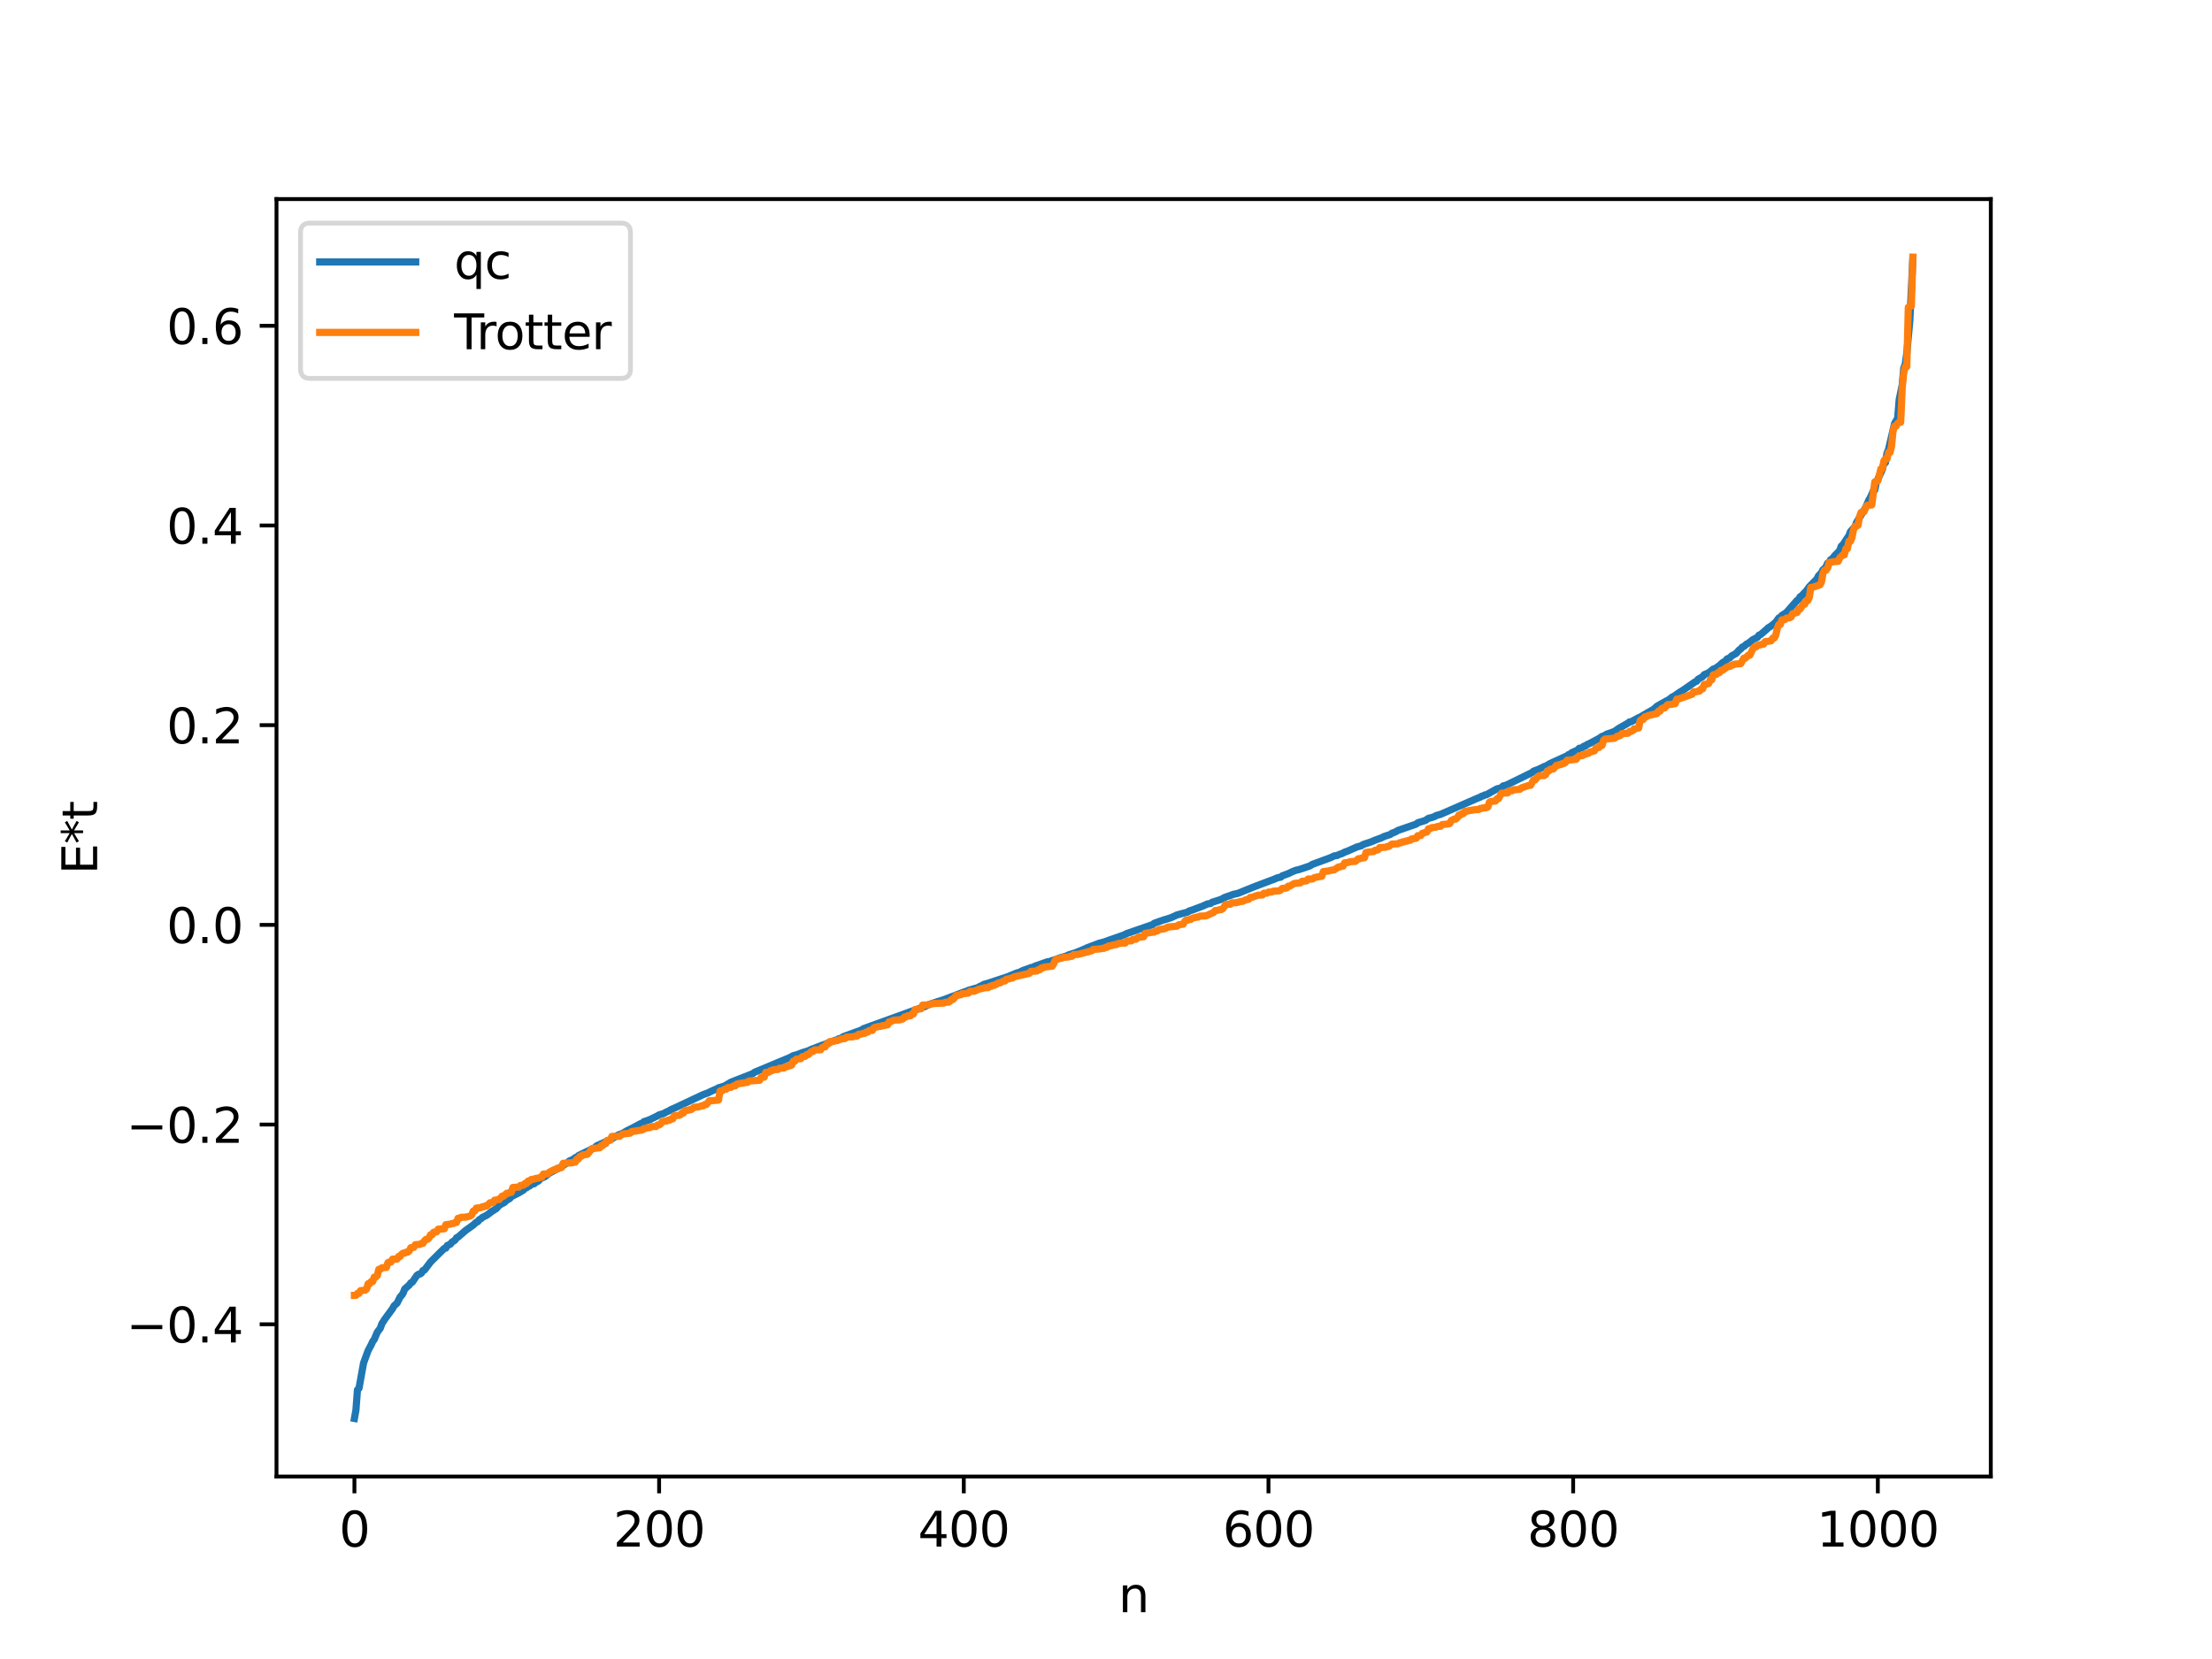 <?xml version="1.0" encoding="utf-8" standalone="no"?>
<!DOCTYPE svg PUBLIC "-//W3C//DTD SVG 1.1//EN"
  "http://www.w3.org/Graphics/SVG/1.1/DTD/svg11.dtd">
<svg xmlns:xlink="http://www.w3.org/1999/xlink" width="460.8pt" height="345.6pt" viewBox="0 0 460.8 345.6" xmlns="http://www.w3.org/2000/svg" version="1.1">
 <defs>
  <style type="text/css">*{stroke-linejoin: round; stroke-linecap: butt}</style>
 </defs>
 <g id="figure_1">
  <g id="patch_1">
   <path d="M 0 345.6 
L 460.8 345.6 
L 460.8 0 
L 0 0 
z
" style="fill: #ffffff"/>
  </g>
  <g id="axes_1">
   <g id="patch_2">
    <path d="M 57.6 307.584 
L 414.72 307.584 
L 414.72 41.472 
L 57.6 41.472 
z
" style="fill: #ffffff"/>
   </g>
   <g id="matplotlib.axis_1">
    <g id="xtick_1">
     <g id="line2d_1">
      <defs>
       <path id="m7da7eac9cb" d="M 0 0 
L 0 3.5 
" style="stroke: #000000; stroke-width: 0.8"/>
      </defs>
      <g>
       <use xlink:href="#m7da7eac9cb" x="73.833" y="307.584" style="stroke: #000000; stroke-width: 0.8"/>
      </g>
     </g>
     <g id="text_1">
      <!-- 0 -->
      <g transform="translate(70.651 322.182) scale(0.1 -0.1)">
       <defs>
        <path id="DejaVuSans-30" d="M 2034 4250 
Q 1547 4250 1301 3770 
Q 1056 3291 1056 2328 
Q 1056 1369 1301 889 
Q 1547 409 2034 409 
Q 2525 409 2770 889 
Q 3016 1369 3016 2328 
Q 3016 3291 2770 3770 
Q 2525 4250 2034 4250 
z
M 2034 4750 
Q 2819 4750 3233 4129 
Q 3647 3509 3647 2328 
Q 3647 1150 3233 529 
Q 2819 -91 2034 -91 
Q 1250 -91 836 529 
Q 422 1150 422 2328 
Q 422 3509 836 4129 
Q 1250 4750 2034 4750 
z
" transform="scale(0.016)"/>
       </defs>
       <use xlink:href="#DejaVuSans-30"/>
      </g>
     </g>
    </g>
    <g id="xtick_2">
     <g id="line2d_2">
      <g>
       <use xlink:href="#m7da7eac9cb" x="137.304" y="307.584" style="stroke: #000000; stroke-width: 0.8"/>
      </g>
     </g>
     <g id="text_2">
      <!-- 200 -->
      <g transform="translate(127.76 322.182) scale(0.1 -0.1)">
       <defs>
        <path id="DejaVuSans-32" d="M 1228 531 
L 3431 531 
L 3431 0 
L 469 0 
L 469 531 
Q 828 903 1448 1529 
Q 2069 2156 2228 2338 
Q 2531 2678 2651 2914 
Q 2772 3150 2772 3378 
Q 2772 3750 2511 3984 
Q 2250 4219 1831 4219 
Q 1534 4219 1204 4116 
Q 875 4013 500 3803 
L 500 4441 
Q 881 4594 1212 4672 
Q 1544 4750 1819 4750 
Q 2544 4750 2975 4387 
Q 3406 4025 3406 3419 
Q 3406 3131 3298 2873 
Q 3191 2616 2906 2266 
Q 2828 2175 2409 1742 
Q 1991 1309 1228 531 
z
" transform="scale(0.016)"/>
       </defs>
       <use xlink:href="#DejaVuSans-32"/>
       <use xlink:href="#DejaVuSans-30" x="63.623"/>
       <use xlink:href="#DejaVuSans-30" x="127.246"/>
      </g>
     </g>
    </g>
    <g id="xtick_3">
     <g id="line2d_3">
      <g>
       <use xlink:href="#m7da7eac9cb" x="200.775" y="307.584" style="stroke: #000000; stroke-width: 0.8"/>
      </g>
     </g>
     <g id="text_3">
      <!-- 400 -->
      <g transform="translate(191.231 322.182) scale(0.1 -0.1)">
       <defs>
        <path id="DejaVuSans-34" d="M 2419 4116 
L 825 1625 
L 2419 1625 
L 2419 4116 
z
M 2253 4666 
L 3047 4666 
L 3047 1625 
L 3713 1625 
L 3713 1100 
L 3047 1100 
L 3047 0 
L 2419 0 
L 2419 1100 
L 313 1100 
L 313 1709 
L 2253 4666 
z
" transform="scale(0.016)"/>
       </defs>
       <use xlink:href="#DejaVuSans-34"/>
       <use xlink:href="#DejaVuSans-30" x="63.623"/>
       <use xlink:href="#DejaVuSans-30" x="127.246"/>
      </g>
     </g>
    </g>
    <g id="xtick_4">
     <g id="line2d_4">
      <g>
       <use xlink:href="#m7da7eac9cb" x="264.246" y="307.584" style="stroke: #000000; stroke-width: 0.8"/>
      </g>
     </g>
     <g id="text_4">
      <!-- 600 -->
      <g transform="translate(254.702 322.182) scale(0.1 -0.1)">
       <defs>
        <path id="DejaVuSans-36" d="M 2113 2584 
Q 1688 2584 1439 2293 
Q 1191 2003 1191 1497 
Q 1191 994 1439 701 
Q 1688 409 2113 409 
Q 2538 409 2786 701 
Q 3034 994 3034 1497 
Q 3034 2003 2786 2293 
Q 2538 2584 2113 2584 
z
M 3366 4563 
L 3366 3988 
Q 3128 4100 2886 4159 
Q 2644 4219 2406 4219 
Q 1781 4219 1451 3797 
Q 1122 3375 1075 2522 
Q 1259 2794 1537 2939 
Q 1816 3084 2150 3084 
Q 2853 3084 3261 2657 
Q 3669 2231 3669 1497 
Q 3669 778 3244 343 
Q 2819 -91 2113 -91 
Q 1303 -91 875 529 
Q 447 1150 447 2328 
Q 447 3434 972 4092 
Q 1497 4750 2381 4750 
Q 2619 4750 2861 4703 
Q 3103 4656 3366 4563 
z
" transform="scale(0.016)"/>
       </defs>
       <use xlink:href="#DejaVuSans-36"/>
       <use xlink:href="#DejaVuSans-30" x="63.623"/>
       <use xlink:href="#DejaVuSans-30" x="127.246"/>
      </g>
     </g>
    </g>
    <g id="xtick_5">
     <g id="line2d_5">
      <g>
       <use xlink:href="#m7da7eac9cb" x="327.717" y="307.584" style="stroke: #000000; stroke-width: 0.8"/>
      </g>
     </g>
     <g id="text_5">
      <!-- 800 -->
      <g transform="translate(318.173 322.182) scale(0.1 -0.1)">
       <defs>
        <path id="DejaVuSans-38" d="M 2034 2216 
Q 1584 2216 1326 1975 
Q 1069 1734 1069 1313 
Q 1069 891 1326 650 
Q 1584 409 2034 409 
Q 2484 409 2743 651 
Q 3003 894 3003 1313 
Q 3003 1734 2745 1975 
Q 2488 2216 2034 2216 
z
M 1403 2484 
Q 997 2584 770 2862 
Q 544 3141 544 3541 
Q 544 4100 942 4425 
Q 1341 4750 2034 4750 
Q 2731 4750 3128 4425 
Q 3525 4100 3525 3541 
Q 3525 3141 3298 2862 
Q 3072 2584 2669 2484 
Q 3125 2378 3379 2068 
Q 3634 1759 3634 1313 
Q 3634 634 3220 271 
Q 2806 -91 2034 -91 
Q 1263 -91 848 271 
Q 434 634 434 1313 
Q 434 1759 690 2068 
Q 947 2378 1403 2484 
z
M 1172 3481 
Q 1172 3119 1398 2916 
Q 1625 2713 2034 2713 
Q 2441 2713 2670 2916 
Q 2900 3119 2900 3481 
Q 2900 3844 2670 4047 
Q 2441 4250 2034 4250 
Q 1625 4250 1398 4047 
Q 1172 3844 1172 3481 
z
" transform="scale(0.016)"/>
       </defs>
       <use xlink:href="#DejaVuSans-38"/>
       <use xlink:href="#DejaVuSans-30" x="63.623"/>
       <use xlink:href="#DejaVuSans-30" x="127.246"/>
      </g>
     </g>
    </g>
    <g id="xtick_6">
     <g id="line2d_6">
      <g>
       <use xlink:href="#m7da7eac9cb" x="391.188" y="307.584" style="stroke: #000000; stroke-width: 0.8"/>
      </g>
     </g>
     <g id="text_6">
      <!-- 1000 -->
      <g transform="translate(378.463 322.182) scale(0.1 -0.1)">
       <defs>
        <path id="DejaVuSans-31" d="M 794 531 
L 1825 531 
L 1825 4091 
L 703 3866 
L 703 4441 
L 1819 4666 
L 2450 4666 
L 2450 531 
L 3481 531 
L 3481 0 
L 794 0 
L 794 531 
z
" transform="scale(0.016)"/>
       </defs>
       <use xlink:href="#DejaVuSans-31"/>
       <use xlink:href="#DejaVuSans-30" x="63.623"/>
       <use xlink:href="#DejaVuSans-30" x="127.246"/>
       <use xlink:href="#DejaVuSans-30" x="190.869"/>
      </g>
     </g>
    </g>
    <g id="text_7">
     <!-- n -->
     <g transform="translate(232.991 335.861) scale(0.1 -0.1)">
      <defs>
       <path id="DejaVuSans-6e" d="M 3513 2113 
L 3513 0 
L 2938 0 
L 2938 2094 
Q 2938 2591 2744 2837 
Q 2550 3084 2163 3084 
Q 1697 3084 1428 2787 
Q 1159 2491 1159 1978 
L 1159 0 
L 581 0 
L 581 3500 
L 1159 3500 
L 1159 2956 
Q 1366 3272 1645 3428 
Q 1925 3584 2291 3584 
Q 2894 3584 3203 3211 
Q 3513 2838 3513 2113 
z
" transform="scale(0.016)"/>
      </defs>
      <use xlink:href="#DejaVuSans-6e"/>
     </g>
    </g>
   </g>
   <g id="matplotlib.axis_2">
    <g id="ytick_1">
     <g id="line2d_7">
      <defs>
       <path id="m9dd7ca0359" d="M 0 0 
L -3.5 0 
" style="stroke: #000000; stroke-width: 0.8"/>
      </defs>
      <g>
       <use xlink:href="#m9dd7ca0359" x="57.6" y="275.867" style="stroke: #000000; stroke-width: 0.8"/>
      </g>
     </g>
     <g id="text_8">
      <!-- −0.4 -->
      <g transform="translate(26.317 279.667) scale(0.1 -0.1)">
       <defs>
        <path id="DejaVuSans-2212" d="M 678 2272 
L 4684 2272 
L 4684 1741 
L 678 1741 
L 678 2272 
z
" transform="scale(0.016)"/>
        <path id="DejaVuSans-2e" d="M 684 794 
L 1344 794 
L 1344 0 
L 684 0 
L 684 794 
z
" transform="scale(0.016)"/>
       </defs>
       <use xlink:href="#DejaVuSans-2212"/>
       <use xlink:href="#DejaVuSans-30" x="83.789"/>
       <use xlink:href="#DejaVuSans-2e" x="147.412"/>
       <use xlink:href="#DejaVuSans-34" x="179.199"/>
      </g>
     </g>
    </g>
    <g id="ytick_2">
     <g id="line2d_8">
      <g>
       <use xlink:href="#m9dd7ca0359" x="57.6" y="234.267" style="stroke: #000000; stroke-width: 0.8"/>
      </g>
     </g>
     <g id="text_9">
      <!-- −0.2 -->
      <g transform="translate(26.317 238.067) scale(0.1 -0.1)">
       <use xlink:href="#DejaVuSans-2212"/>
       <use xlink:href="#DejaVuSans-30" x="83.789"/>
       <use xlink:href="#DejaVuSans-2e" x="147.412"/>
       <use xlink:href="#DejaVuSans-32" x="179.199"/>
      </g>
     </g>
    </g>
    <g id="ytick_3">
     <g id="line2d_9">
      <g>
       <use xlink:href="#m9dd7ca0359" x="57.6" y="192.667" style="stroke: #000000; stroke-width: 0.8"/>
      </g>
     </g>
     <g id="text_10">
      <!-- 0.0 -->
      <g transform="translate(34.697 196.466) scale(0.1 -0.1)">
       <use xlink:href="#DejaVuSans-30"/>
       <use xlink:href="#DejaVuSans-2e" x="63.623"/>
       <use xlink:href="#DejaVuSans-30" x="95.41"/>
      </g>
     </g>
    </g>
    <g id="ytick_4">
     <g id="line2d_10">
      <g>
       <use xlink:href="#m9dd7ca0359" x="57.6" y="151.067" style="stroke: #000000; stroke-width: 0.8"/>
      </g>
     </g>
     <g id="text_11">
      <!-- 0.2 -->
      <g transform="translate(34.697 154.866) scale(0.1 -0.1)">
       <use xlink:href="#DejaVuSans-30"/>
       <use xlink:href="#DejaVuSans-2e" x="63.623"/>
       <use xlink:href="#DejaVuSans-32" x="95.41"/>
      </g>
     </g>
    </g>
    <g id="ytick_5">
     <g id="line2d_11">
      <g>
       <use xlink:href="#m9dd7ca0359" x="57.6" y="109.467" style="stroke: #000000; stroke-width: 0.8"/>
      </g>
     </g>
     <g id="text_12">
      <!-- 0.4 -->
      <g transform="translate(34.697 113.266) scale(0.1 -0.1)">
       <use xlink:href="#DejaVuSans-30"/>
       <use xlink:href="#DejaVuSans-2e" x="63.623"/>
       <use xlink:href="#DejaVuSans-34" x="95.41"/>
      </g>
     </g>
    </g>
    <g id="ytick_6">
     <g id="line2d_12">
      <g>
       <use xlink:href="#m9dd7ca0359" x="57.6" y="67.867" style="stroke: #000000; stroke-width: 0.8"/>
      </g>
     </g>
     <g id="text_13">
      <!-- 0.6 -->
      <g transform="translate(34.697 71.666) scale(0.1 -0.1)">
       <use xlink:href="#DejaVuSans-30"/>
       <use xlink:href="#DejaVuSans-2e" x="63.623"/>
       <use xlink:href="#DejaVuSans-36" x="95.41"/>
      </g>
     </g>
    </g>
    <g id="text_14">
     <!-- E*t -->
     <g transform="translate(20.238 182.148) rotate(-90) scale(0.1 -0.1)">
      <defs>
       <path id="DejaVuSans-45" d="M 628 4666 
L 3578 4666 
L 3578 4134 
L 1259 4134 
L 1259 2753 
L 3481 2753 
L 3481 2222 
L 1259 2222 
L 1259 531 
L 3634 531 
L 3634 0 
L 628 0 
L 628 4666 
z
" transform="scale(0.016)"/>
       <path id="DejaVuSans-2a" d="M 3009 3897 
L 1888 3291 
L 3009 2681 
L 2828 2375 
L 1778 3009 
L 1778 1831 
L 1422 1831 
L 1422 3009 
L 372 2375 
L 191 2681 
L 1313 3291 
L 191 3897 
L 372 4206 
L 1422 3572 
L 1422 4750 
L 1778 4750 
L 1778 3572 
L 2828 4206 
L 3009 3897 
z
" transform="scale(0.016)"/>
       <path id="DejaVuSans-74" d="M 1172 4494 
L 1172 3500 
L 2356 3500 
L 2356 3053 
L 1172 3053 
L 1172 1153 
Q 1172 725 1289 603 
Q 1406 481 1766 481 
L 2356 481 
L 2356 0 
L 1766 0 
Q 1100 0 847 248 
Q 594 497 594 1153 
L 594 3053 
L 172 3053 
L 172 3500 
L 594 3500 
L 594 4494 
L 1172 4494 
z
" transform="scale(0.016)"/>
      </defs>
      <use xlink:href="#DejaVuSans-45"/>
      <use xlink:href="#DejaVuSans-2a" x="63.184"/>
      <use xlink:href="#DejaVuSans-74" x="113.184"/>
     </g>
    </g>
   </g>
   <g id="line2d_13">
    <path d="M 73.833 295.488 
L 74.15 293.738 
L 74.467 289.521 
L 74.785 289.213 
L 75.737 283.938 
L 76.689 281.342 
L 77.324 280.16 
L 77.641 279.451 
L 77.958 279.041 
L 78.593 277.527 
L 79.228 276.686 
L 79.545 275.767 
L 80.18 274.78 
L 81.767 272.625 
L 82.084 272.034 
L 82.719 271.463 
L 83.353 270.178 
L 83.671 269.851 
L 83.988 269.359 
L 84.305 268.533 
L 84.94 267.967 
L 85.258 267.695 
L 85.575 267.242 
L 85.892 267.103 
L 86.844 265.704 
L 87.162 265.465 
L 87.479 265.415 
L 87.796 265.202 
L 88.114 264.662 
L 88.431 264.568 
L 89.7 262.889 
L 91.605 260.997 
L 92.557 260.063 
L 92.874 260.009 
L 93.191 259.451 
L 93.826 259.18 
L 94.143 258.767 
L 94.778 258.356 
L 95.096 257.858 
L 95.413 257.711 
L 97 256.331 
L 98.586 255.195 
L 99.221 254.603 
L 99.539 254.492 
L 99.856 254.059 
L 100.173 253.909 
L 100.491 253.611 
L 101.443 253.129 
L 102.395 252.413 
L 103.029 251.995 
L 103.347 251.816 
L 103.981 251.104 
L 104.616 250.714 
L 104.934 250.586 
L 105.568 250.029 
L 106.203 249.667 
L 106.52 249.28 
L 108.107 248.477 
L 108.742 248.087 
L 109.059 247.904 
L 109.377 247.499 
L 109.694 247.436 
L 110.011 247.176 
L 110.329 247.065 
L 110.646 246.739 
L 111.281 246.599 
L 111.598 246.252 
L 111.915 246.177 
L 112.233 245.957 
L 112.55 245.547 
L 113.502 245.127 
L 114.454 244.373 
L 115.724 243.684 
L 116.676 243.224 
L 117.945 242.36 
L 118.262 242.219 
L 118.58 241.873 
L 119.532 241.442 
L 119.849 241.153 
L 120.167 241.104 
L 120.484 240.738 
L 121.753 240.128 
L 122.705 239.657 
L 123.975 239.032 
L 124.292 238.701 
L 127.148 237.406 
L 128.735 236.468 
L 129.687 236.101 
L 130.639 235.543 
L 131.591 235.078 
L 133.496 234.057 
L 133.813 234.019 
L 134.13 233.657 
L 134.765 233.459 
L 135.4 233.223 
L 136.986 232.446 
L 137.304 232.244 
L 138.256 231.961 
L 138.891 231.612 
L 139.208 231.488 
L 139.843 231.117 
L 140.795 230.702 
L 146.507 228.018 
L 147.459 227.68 
L 148.094 227.353 
L 149.363 226.806 
L 149.681 226.608 
L 150.315 226.43 
L 150.95 226.227 
L 152.22 225.463 
L 153.172 225.082 
L 153.806 224.841 
L 156.345 223.843 
L 156.662 223.725 
L 157.297 223.325 
L 164.596 220.28 
L 165.231 219.918 
L 166.183 219.66 
L 167.135 219.28 
L 168.405 218.894 
L 169.039 218.587 
L 174.117 216.666 
L 174.434 216.615 
L 174.752 216.384 
L 175.069 216.361 
L 175.704 215.943 
L 179.512 214.549 
L 179.829 214.309 
L 181.734 213.615 
L 192.841 209.602 
L 193.476 209.271 
L 195.38 208.629 
L 196.649 208.236 
L 201.092 206.556 
L 201.41 206.496 
L 201.727 206.301 
L 202.362 206.122 
L 202.996 205.934 
L 203.631 205.77 
L 204.266 205.414 
L 204.583 205.32 
L 204.9 205.084 
L 205.853 204.813 
L 209.978 203.45 
L 211.882 202.655 
L 212.2 202.611 
L 213.152 202.148 
L 214.421 201.713 
L 214.739 201.558 
L 215.056 201.534 
L 215.691 201.229 
L 216.325 201.022 
L 218.229 200.348 
L 218.547 200.339 
L 219.181 200.105 
L 220.134 199.807 
L 220.768 199.553 
L 221.72 199.274 
L 222.038 199.2 
L 222.672 198.892 
L 223.942 198.508 
L 225.211 198.002 
L 225.846 197.728 
L 226.481 197.438 
L 229.02 196.476 
L 229.972 196.239 
L 230.924 195.892 
L 232.193 195.451 
L 234.097 194.789 
L 234.732 194.468 
L 240.127 192.611 
L 240.444 192.335 
L 242.348 191.665 
L 242.983 191.48 
L 243.935 191.173 
L 245.205 190.595 
L 247.426 189.997 
L 247.743 189.764 
L 248.378 189.57 
L 250.6 188.734 
L 251.552 188.303 
L 252.186 188.214 
L 252.504 187.953 
L 253.456 187.657 
L 254.408 187.349 
L 255.043 186.985 
L 256.947 186.309 
L 257.899 186.094 
L 260.755 184.934 
L 261.39 184.682 
L 265.515 183.125 
L 266.15 182.844 
L 266.785 182.741 
L 267.102 182.456 
L 268.372 181.99 
L 269.324 181.537 
L 269.958 181.295 
L 270.593 181.152 
L 272.815 180.412 
L 273.449 180.039 
L 276.94 178.759 
L 277.575 178.486 
L 277.892 178.312 
L 278.527 178.218 
L 279.162 177.933 
L 279.479 177.853 
L 280.114 177.524 
L 280.748 177.293 
L 282.653 176.447 
L 283.287 176.267 
L 283.605 176.188 
L 283.922 175.94 
L 285.509 175.419 
L 286.461 175.02 
L 287.73 174.557 
L 288.365 174.244 
L 289.634 173.835 
L 289.952 173.575 
L 290.586 173.356 
L 291.221 172.992 
L 295.029 171.672 
L 295.347 171.398 
L 296.934 170.914 
L 297.568 170.47 
L 298.203 170.322 
L 298.838 170.111 
L 299.155 169.91 
L 300.107 169.634 
L 307.724 166.311 
L 308.358 166.063 
L 308.676 165.85 
L 308.993 165.8 
L 309.31 165.598 
L 309.628 165.57 
L 311.849 164.334 
L 312.484 164.187 
L 312.801 164.043 
L 313.119 163.727 
L 313.753 163.576 
L 317.879 161.558 
L 319.148 160.932 
L 319.466 160.644 
L 320.418 160.301 
L 321.053 160 
L 321.687 159.682 
L 322.005 159.594 
L 322.957 159.035 
L 326.448 157.454 
L 326.765 157.192 
L 327.082 157.13 
L 327.4 156.809 
L 328.669 156.242 
L 328.986 155.878 
L 329.621 155.769 
L 329.939 155.448 
L 330.256 155.411 
L 330.573 155.135 
L 331.208 154.85 
L 333.112 153.833 
L 333.747 153.393 
L 334.064 153.322 
L 334.699 152.946 
L 336.286 152.386 
L 337.238 151.726 
L 339.142 150.637 
L 339.459 150.387 
L 339.777 150.362 
L 341.363 149.505 
L 341.681 149.382 
L 342.315 149.001 
L 344.537 147.717 
L 345.172 147.127 
L 347.076 146.052 
L 347.71 145.723 
L 348.345 145.199 
L 348.662 145.075 
L 349.932 144.188 
L 350.567 143.809 
L 353.105 142.048 
L 353.423 141.934 
L 353.74 141.5 
L 354.692 140.968 
L 355.01 140.552 
L 355.962 140.143 
L 356.914 139.37 
L 357.231 139.312 
L 358.183 138.656 
L 358.818 138.058 
L 359.453 137.691 
L 359.77 137.276 
L 360.405 137.006 
L 360.722 136.637 
L 361.674 136.117 
L 362.309 135.402 
L 362.626 135.193 
L 362.943 134.802 
L 363.261 134.677 
L 363.896 134.142 
L 364.213 134.003 
L 365.165 133.244 
L 366.117 132.759 
L 366.434 132.306 
L 366.752 132.198 
L 368.021 131.11 
L 368.339 130.781 
L 368.656 130.614 
L 369.291 130.146 
L 369.925 129.618 
L 370.56 128.729 
L 370.877 128.585 
L 371.195 128.208 
L 372.147 127.598 
L 374.368 125.074 
L 374.686 124.882 
L 375.003 124.299 
L 375.32 124.124 
L 375.955 123.426 
L 376.272 123.13 
L 376.907 122.238 
L 378.494 120.612 
L 378.811 119.99 
L 379.446 119.31 
L 379.763 118.686 
L 380.081 118.464 
L 380.398 118.092 
L 380.715 117.33 
L 381.033 117.154 
L 381.35 116.595 
L 381.667 116.422 
L 382.302 115.657 
L 382.937 115.031 
L 383.254 114.648 
L 383.572 113.767 
L 383.889 113.533 
L 384.841 112.061 
L 385.158 111.634 
L 385.476 110.759 
L 386.428 109.701 
L 386.745 108.852 
L 388.649 105.736 
L 389.284 104.216 
L 389.601 103.713 
L 390.236 102.296 
L 390.553 102.096 
L 390.871 100.495 
L 392.14 97.791 
L 392.458 96.475 
L 392.775 96.373 
L 393.092 94.397 
L 393.41 93.632 
L 394.679 88.217 
L 395.314 87.134 
L 395.631 83.266 
L 396.266 80.179 
L 396.583 76.678 
L 396.9 75.85 
L 397.218 73.618 
L 397.853 66.805 
L 398.487 53.836 
L 398.487 53.836 
" clip-path="url(#pf3ad12cf81)" style="fill: none; stroke: #1f77b4; stroke-width: 1.5; stroke-linecap: square"/>
   </g>
   <g id="line2d_14">
    <path d="M 73.833 269.856 
L 74.15 269.856 
L 74.467 269.439 
L 74.785 269.439 
L 75.102 268.869 
L 76.054 268.762 
L 76.372 268.539 
L 76.689 267.43 
L 77.006 267.43 
L 77.324 266.97 
L 77.641 266.97 
L 77.958 266.049 
L 78.276 266.049 
L 78.593 265.719 
L 78.91 264.427 
L 79.228 264.427 
L 79.545 264.104 
L 80.497 264.035 
L 80.815 263.028 
L 81.132 262.904 
L 81.449 262.904 
L 81.767 262.307 
L 82.719 262.292 
L 83.036 261.733 
L 83.353 261.733 
L 83.671 261.248 
L 83.988 261.052 
L 84.305 261.052 
L 84.623 260.835 
L 84.94 260.835 
L 85.258 260.583 
L 85.575 259.919 
L 86.21 259.845 
L 86.527 259.294 
L 87.479 259.223 
L 87.796 259.018 
L 88.114 259.018 
L 88.431 258.481 
L 88.748 258.172 
L 89.066 258.172 
L 89.383 257.882 
L 89.7 257.214 
L 90.018 257.214 
L 90.335 256.683 
L 90.97 256.599 
L 91.287 256.062 
L 92.557 255.978 
L 92.874 255.118 
L 93.826 255.009 
L 94.143 254.879 
L 94.461 254.879 
L 94.778 254.673 
L 95.096 254.673 
L 95.413 253.795 
L 95.73 253.795 
L 96.048 253.587 
L 97 253.548 
L 97.952 253.323 
L 98.269 253.086 
L 98.586 252.286 
L 98.904 252.286 
L 99.221 251.673 
L 100.173 251.573 
L 100.491 251.388 
L 100.808 251.388 
L 101.125 251.2 
L 101.443 251.2 
L 102.077 250.552 
L 102.712 250.541 
L 103.029 250.017 
L 103.347 250.017 
L 103.664 249.885 
L 103.981 249.885 
L 104.616 249.169 
L 104.934 249.169 
L 105.568 248.576 
L 105.886 248.576 
L 106.203 248.392 
L 106.52 248.392 
L 106.838 247.371 
L 107.79 247.304 
L 108.107 247.304 
L 108.424 246.942 
L 109.059 246.895 
L 109.377 246.521 
L 109.694 246.521 
L 110.011 246.037 
L 110.329 246.037 
L 110.646 245.72 
L 111.281 245.625 
L 111.598 245.491 
L 112.233 245.402 
L 112.55 245.244 
L 112.867 245.244 
L 113.185 244.579 
L 114.137 244.526 
L 114.454 244.169 
L 115.406 243.692 
L 115.724 243.692 
L 116.041 243.387 
L 116.358 243.387 
L 116.676 243.228 
L 116.993 243.228 
L 117.31 242.336 
L 119.215 242.229 
L 119.532 242.091 
L 119.849 242.091 
L 120.167 241.455 
L 120.484 241.455 
L 120.801 240.861 
L 121.119 240.861 
L 121.436 240.56 
L 121.753 240.56 
L 122.388 240.447 
L 123.34 239.259 
L 124.927 239.108 
L 125.244 238.643 
L 125.562 238.643 
L 125.879 238.224 
L 126.196 238.224 
L 126.514 237.561 
L 127.148 237.52 
L 127.466 236.733 
L 129.053 236.72 
L 129.687 236.249 
L 131.274 236.057 
L 131.591 235.724 
L 132.226 235.643 
L 133.813 235.384 
L 134.13 235.094 
L 134.448 235.094 
L 134.765 234.931 
L 135.4 234.908 
L 135.717 234.682 
L 136.669 234.678 
L 136.986 234.342 
L 137.304 234.342 
L 137.621 234.144 
L 137.939 233.672 
L 138.573 233.526 
L 138.891 233.526 
L 139.208 233.326 
L 139.525 233.326 
L 139.843 233.077 
L 140.16 233.077 
L 140.477 232.409 
L 141.429 232.354 
L 141.747 232.221 
L 142.064 231.869 
L 142.381 231.869 
L 142.699 231.298 
L 143.334 231.297 
L 143.651 231.155 
L 143.968 231.155 
L 144.603 230.657 
L 145.555 230.578 
L 146.19 230.349 
L 146.507 230.349 
L 146.824 230.095 
L 147.142 230.095 
L 147.777 229.308 
L 149.363 229.214 
L 149.681 229.149 
L 149.998 227.283 
L 150.315 227.283 
L 150.95 226.906 
L 151.267 226.906 
L 151.585 226.575 
L 152.22 226.534 
L 152.854 226.205 
L 153.172 226.205 
L 153.489 225.85 
L 154.441 225.64 
L 154.758 225.64 
L 155.393 225.491 
L 155.71 225.491 
L 156.028 225.192 
L 158.249 225.041 
L 158.567 224.405 
L 159.201 224.396 
L 159.519 223.393 
L 160.153 223.365 
L 160.471 223.069 
L 160.788 223.065 
L 161.105 222.833 
L 162.058 222.788 
L 162.375 222.534 
L 163.327 222.485 
L 163.644 222.219 
L 163.962 222.219 
L 164.279 222.009 
L 164.596 222.009 
L 164.914 221.874 
L 165.231 221.083 
L 165.548 221.083 
L 165.866 220.642 
L 166.5 220.571 
L 166.818 220.546 
L 167.135 220.132 
L 167.77 220.039 
L 168.087 219.676 
L 168.405 219.676 
L 169.039 219.048 
L 169.357 219.048 
L 169.674 218.717 
L 170.943 218.69 
L 171.261 218.216 
L 171.578 218.08 
L 171.896 218.08 
L 172.213 217.464 
L 172.53 217.464 
L 172.848 216.991 
L 173.8 216.902 
L 174.117 216.766 
L 174.434 216.766 
L 175.386 216.396 
L 176.021 216.345 
L 176.339 216.054 
L 177.291 216.001 
L 177.608 216.001 
L 178.243 215.826 
L 178.56 215.826 
L 178.877 215.461 
L 179.512 215.406 
L 179.829 215.26 
L 180.147 215.26 
L 180.464 214.992 
L 180.781 214.992 
L 181.099 214.675 
L 181.734 214.651 
L 182.051 214.089 
L 183.003 213.838 
L 183.32 213.838 
L 183.955 213.642 
L 184.272 213.642 
L 184.59 213.496 
L 184.907 213.496 
L 185.224 212.855 
L 185.542 212.855 
L 186.177 212.521 
L 187.446 212.456 
L 188.081 212.26 
L 188.398 211.869 
L 188.715 211.869 
L 189.033 211.625 
L 189.667 211.615 
L 189.985 211.224 
L 190.302 211.224 
L 190.62 210.298 
L 190.937 210.298 
L 191.572 210.141 
L 191.889 210.141 
L 192.206 209.379 
L 193.476 209.336 
L 193.793 209.168 
L 194.428 209.061 
L 196.649 208.957 
L 196.967 208.79 
L 197.601 208.766 
L 197.919 208.562 
L 198.236 208.19 
L 198.553 208.19 
L 199.188 207.374 
L 199.505 207.374 
L 199.823 207.241 
L 200.14 207.241 
L 200.458 206.997 
L 201.092 206.965 
L 201.727 206.884 
L 202.044 206.518 
L 202.996 206.477 
L 203.948 206.054 
L 205.218 205.768 
L 205.853 205.742 
L 206.17 205.478 
L 206.487 205.478 
L 206.805 205.26 
L 207.122 205.26 
L 208.074 204.735 
L 208.391 204.735 
L 209.026 204.36 
L 209.343 204.36 
L 209.661 203.983 
L 210.296 203.901 
L 210.613 203.743 
L 210.93 203.743 
L 211.248 203.487 
L 214.421 202.773 
L 214.739 202.368 
L 216.008 202.275 
L 216.325 201.994 
L 216.643 201.994 
L 216.96 201.621 
L 217.277 201.621 
L 217.595 201.452 
L 219.181 201.278 
L 219.499 200.799 
L 219.816 200.02 
L 220.134 199.786 
L 220.451 199.786 
L 220.768 199.648 
L 221.086 199.648 
L 221.403 199.465 
L 222.672 199.343 
L 222.99 199.213 
L 223.307 199.213 
L 223.624 198.876 
L 224.577 198.82 
L 227.433 198.068 
L 227.75 197.769 
L 229.02 197.687 
L 229.654 197.571 
L 229.972 197.559 
L 230.289 197.349 
L 230.606 197.349 
L 230.924 197.057 
L 231.558 196.99 
L 231.876 196.844 
L 232.51 196.797 
L 232.828 196.574 
L 233.78 196.469 
L 234.415 196.458 
L 234.732 196.023 
L 235.684 195.992 
L 236.001 195.683 
L 236.636 195.663 
L 236.953 195.336 
L 237.271 195.209 
L 238.223 195.156 
L 238.54 194.44 
L 239.175 194.331 
L 240.127 194.184 
L 240.444 194.184 
L 240.762 193.936 
L 241.079 193.936 
L 241.396 193.658 
L 242.666 193.456 
L 243.3 193.119 
L 245.205 192.936 
L 245.522 192.662 
L 246.157 192.555 
L 246.474 192.533 
L 246.791 191.962 
L 247.109 191.679 
L 247.426 191.679 
L 247.743 191.534 
L 248.061 191.534 
L 248.378 191.287 
L 249.33 191.041 
L 249.648 191.041 
L 249.965 190.846 
L 251.234 190.789 
L 252.821 190.081 
L 253.139 189.681 
L 253.456 189.681 
L 254.091 189.492 
L 254.408 189.492 
L 254.725 189.297 
L 255.36 188.422 
L 256.312 188.357 
L 256.629 188.082 
L 257.581 188.047 
L 258.534 187.774 
L 258.851 187.774 
L 259.486 187.457 
L 260.12 187.339 
L 260.438 186.948 
L 260.755 186.948 
L 262.024 186.484 
L 262.977 186.446 
L 263.294 186.063 
L 263.929 186.061 
L 264.246 185.832 
L 264.881 185.826 
L 265.198 185.661 
L 266.467 185.572 
L 266.785 185.421 
L 267.102 185.079 
L 268.054 184.976 
L 268.372 184.6 
L 268.689 184.6 
L 269.324 184.208 
L 269.641 184.032 
L 270.593 183.953 
L 270.91 183.908 
L 271.228 183.595 
L 272.18 183.505 
L 272.497 183.12 
L 273.449 183.104 
L 273.767 182.847 
L 274.719 182.629 
L 275.353 182.556 
L 275.671 181.565 
L 276.623 181.465 
L 277.575 181.232 
L 277.892 181.232 
L 278.844 180.602 
L 279.162 180.602 
L 279.479 180.43 
L 279.796 180.43 
L 280.114 179.74 
L 280.748 179.688 
L 281.066 179.563 
L 281.7 179.463 
L 282.335 179.444 
L 282.97 178.896 
L 283.287 178.896 
L 283.605 178.747 
L 284.239 178.689 
L 284.557 177.586 
L 285.191 177.489 
L 286.143 177.393 
L 286.461 177.127 
L 286.778 177.127 
L 287.096 177.009 
L 287.413 176.561 
L 288.682 176.495 
L 289 176.327 
L 289.317 176.327 
L 289.952 175.834 
L 291.221 175.784 
L 291.539 175.565 
L 291.856 175.565 
L 292.173 175.372 
L 292.491 175.372 
L 292.808 175.221 
L 293.125 175.221 
L 293.443 175.047 
L 293.76 175.047 
L 294.077 174.77 
L 295.029 174.624 
L 295.347 174.089 
L 295.981 174.065 
L 296.299 173.593 
L 297.251 173.317 
L 297.568 172.658 
L 297.886 172.658 
L 298.203 172.425 
L 299.155 172.314 
L 299.472 172.151 
L 300.107 172.127 
L 300.424 171.778 
L 301.377 171.671 
L 302.011 171.561 
L 302.329 170.931 
L 302.963 170.619 
L 303.281 170.619 
L 303.598 170.327 
L 303.915 169.777 
L 304.233 169.777 
L 304.55 169.48 
L 304.867 169.48 
L 305.185 169.018 
L 305.502 169.018 
L 305.82 168.899 
L 306.454 168.799 
L 307.089 168.694 
L 308.041 168.637 
L 308.358 168.411 
L 308.676 168.411 
L 308.993 168.282 
L 309.628 168.264 
L 309.945 168.11 
L 310.262 167.129 
L 310.58 166.95 
L 311.532 166.868 
L 311.849 166.377 
L 312.167 166.377 
L 312.801 165.232 
L 314.071 165.175 
L 314.388 164.732 
L 315.023 164.723 
L 315.34 164.533 
L 316.61 164.426 
L 316.927 164.134 
L 318.514 163.607 
L 318.831 163.607 
L 319.466 162.474 
L 319.783 162.474 
L 320.418 161.729 
L 320.735 161.577 
L 321.687 161.563 
L 322.005 161.342 
L 322.322 160.616 
L 322.639 160.616 
L 322.957 160.252 
L 323.591 160.191 
L 324.226 159.437 
L 324.543 159.437 
L 324.861 159.268 
L 325.178 159.268 
L 325.496 159.033 
L 325.813 159.033 
L 326.13 158.828 
L 326.448 158.372 
L 327.4 158.289 
L 328.352 158.172 
L 328.669 157.666 
L 328.986 157.436 
L 329.621 157.416 
L 329.939 157.153 
L 330.256 157.153 
L 330.573 156.94 
L 330.891 156.94 
L 331.208 156.659 
L 332.16 156.417 
L 332.477 155.803 
L 333.112 155.716 
L 333.429 155.267 
L 333.747 155.267 
L 334.064 154.207 
L 334.381 153.954 
L 336.286 153.803 
L 336.603 153.633 
L 336.92 153.335 
L 337.238 153.335 
L 337.555 153.199 
L 337.872 152.83 
L 338.507 152.766 
L 339.142 152.754 
L 339.459 152.373 
L 339.777 152.373 
L 340.094 152.218 
L 340.411 151.839 
L 340.729 151.839 
L 341.046 151.648 
L 341.363 151.648 
L 341.681 150.118 
L 341.998 149.862 
L 342.315 149.862 
L 342.633 149.324 
L 342.95 149.324 
L 343.267 149.096 
L 345.172 148.641 
L 345.489 148.146 
L 345.806 148.146 
L 346.124 147.662 
L 346.441 147.494 
L 346.758 147.494 
L 347.393 146.793 
L 348.345 146.716 
L 348.662 146.585 
L 348.98 146.585 
L 349.297 145.634 
L 349.615 145.634 
L 352.471 144.637 
L 352.788 144.12 
L 353.423 144.108 
L 353.74 143.957 
L 354.058 143.957 
L 354.375 143.511 
L 354.692 143.511 
L 355.01 142.588 
L 355.644 142.493 
L 355.962 142.383 
L 356.279 141.611 
L 356.596 141.611 
L 356.914 140.564 
L 357.548 140.489 
L 357.866 140.132 
L 358.183 140.132 
L 358.5 139.65 
L 358.818 139.65 
L 359.77 138.962 
L 360.087 138.819 
L 360.405 138.819 
L 360.722 138.523 
L 361.039 138.523 
L 361.357 138.344 
L 362.626 138.256 
L 363.261 137.115 
L 363.578 137.115 
L 364.213 136.483 
L 364.53 136.483 
L 365.165 135.167 
L 365.482 134.779 
L 365.8 134.779 
L 366.117 134.466 
L 366.434 134.341 
L 366.752 134.341 
L 367.069 134.189 
L 367.386 134.189 
L 367.704 133.672 
L 368.973 133.485 
L 369.291 132.929 
L 369.608 132.929 
L 369.925 132.318 
L 370.243 130.89 
L 370.56 130.104 
L 370.877 130.104 
L 371.195 129.13 
L 371.829 129.068 
L 372.147 128.769 
L 372.781 128.704 
L 373.099 128.545 
L 373.416 127.854 
L 373.734 127.818 
L 374.051 127.61 
L 374.368 127.61 
L 374.686 126.876 
L 375.003 126.876 
L 375.638 125.869 
L 375.955 125.869 
L 376.272 125.13 
L 376.59 125.13 
L 376.907 124.467 
L 377.224 122.368 
L 377.542 122.368 
L 379.129 121.828 
L 379.446 121.275 
L 379.763 119.408 
L 380.081 118.797 
L 380.398 118.797 
L 380.715 118.337 
L 381.033 117.182 
L 381.667 117.078 
L 382.302 116.978 
L 382.937 116.932 
L 383.254 116.212 
L 383.889 115.592 
L 384.206 115.592 
L 384.524 114.31 
L 384.841 114.31 
L 385.158 112.771 
L 385.476 112.771 
L 385.793 112.009 
L 386.11 110.411 
L 386.428 109.616 
L 386.745 109.616 
L 387.062 109.425 
L 387.38 107.607 
L 387.697 106.746 
L 388.015 106.746 
L 388.332 106.576 
L 388.649 105.683 
L 388.967 105.259 
L 389.919 105.196 
L 390.553 100.38 
L 390.871 100.38 
L 391.188 100.175 
L 391.823 97.667 
L 392.14 97.667 
L 392.458 95.97 
L 392.775 95.601 
L 393.092 95.601 
L 393.41 94.247 
L 393.727 94.247 
L 394.044 92.951 
L 394.362 89.693 
L 394.679 88.759 
L 394.996 88.759 
L 395.314 88.196 
L 395.631 87.962 
L 395.948 87.962 
L 396.266 80.74 
L 396.583 77.582 
L 396.9 76.383 
L 397.218 76.383 
L 397.535 64.017 
L 397.853 63.743 
L 398.17 63.743 
L 398.487 53.568 
L 398.487 53.568 
" clip-path="url(#pf3ad12cf81)" style="fill: none; stroke: #ff7f0e; stroke-width: 1.5; stroke-linecap: square"/>
   </g>
   <g id="patch_3">
    <path d="M 57.6 307.584 
L 57.6 41.472 
" style="fill: none; stroke: #000000; stroke-width: 0.8; stroke-linejoin: miter; stroke-linecap: square"/>
   </g>
   <g id="patch_4">
    <path d="M 414.72 307.584 
L 414.72 41.472 
" style="fill: none; stroke: #000000; stroke-width: 0.8; stroke-linejoin: miter; stroke-linecap: square"/>
   </g>
   <g id="patch_5">
    <path d="M 57.6 307.584 
L 414.72 307.584 
" style="fill: none; stroke: #000000; stroke-width: 0.8; stroke-linejoin: miter; stroke-linecap: square"/>
   </g>
   <g id="patch_6">
    <path d="M 57.6 41.472 
L 414.72 41.472 
" style="fill: none; stroke: #000000; stroke-width: 0.8; stroke-linejoin: miter; stroke-linecap: square"/>
   </g>
   <g id="legend_1">
    <g id="patch_7">
     <path d="M 64.6 78.828 
L 129.342 78.828 
Q 131.342 78.828 131.342 76.828 
L 131.342 48.472 
Q 131.342 46.472 129.342 46.472 
L 64.6 46.472 
Q 62.6 46.472 62.6 48.472 
L 62.6 76.828 
Q 62.6 78.828 64.6 78.828 
z
" style="fill: #ffffff; opacity: 0.8; stroke: #cccccc; stroke-linejoin: miter"/>
    </g>
    <g id="line2d_15">
     <path d="M 66.6 54.57 
L 76.6 54.57 
L 86.6 54.57 
" style="fill: none; stroke: #1f77b4; stroke-width: 1.5; stroke-linecap: square"/>
    </g>
    <g id="text_15">
     <!-- qc -->
     <g transform="translate(94.6 58.07) scale(0.1 -0.1)">
      <defs>
       <path id="DejaVuSans-71" d="M 947 1747 
Q 947 1113 1208 752 
Q 1469 391 1925 391 
Q 2381 391 2643 752 
Q 2906 1113 2906 1747 
Q 2906 2381 2643 2742 
Q 2381 3103 1925 3103 
Q 1469 3103 1208 2742 
Q 947 2381 947 1747 
z
M 2906 525 
Q 2725 213 2448 61 
Q 2172 -91 1784 -91 
Q 1150 -91 751 415 
Q 353 922 353 1747 
Q 353 2572 751 3078 
Q 1150 3584 1784 3584 
Q 2172 3584 2448 3432 
Q 2725 3281 2906 2969 
L 2906 3500 
L 3481 3500 
L 3481 -1331 
L 2906 -1331 
L 2906 525 
z
" transform="scale(0.016)"/>
       <path id="DejaVuSans-63" d="M 3122 3366 
L 3122 2828 
Q 2878 2963 2633 3030 
Q 2388 3097 2138 3097 
Q 1578 3097 1268 2742 
Q 959 2388 959 1747 
Q 959 1106 1268 751 
Q 1578 397 2138 397 
Q 2388 397 2633 464 
Q 2878 531 3122 666 
L 3122 134 
Q 2881 22 2623 -34 
Q 2366 -91 2075 -91 
Q 1284 -91 818 406 
Q 353 903 353 1747 
Q 353 2603 823 3093 
Q 1294 3584 2113 3584 
Q 2378 3584 2631 3529 
Q 2884 3475 3122 3366 
z
" transform="scale(0.016)"/>
      </defs>
      <use xlink:href="#DejaVuSans-71"/>
      <use xlink:href="#DejaVuSans-63" x="63.477"/>
     </g>
    </g>
    <g id="line2d_16">
     <path d="M 66.6 69.249 
L 76.6 69.249 
L 86.6 69.249 
" style="fill: none; stroke: #ff7f0e; stroke-width: 1.5; stroke-linecap: square"/>
    </g>
    <g id="text_16">
     <!-- Trotter -->
     <g transform="translate(94.6 72.749) scale(0.1 -0.1)">
      <defs>
       <path id="DejaVuSans-54" d="M -19 4666 
L 3928 4666 
L 3928 4134 
L 2272 4134 
L 2272 0 
L 1638 0 
L 1638 4134 
L -19 4134 
L -19 4666 
z
" transform="scale(0.016)"/>
       <path id="DejaVuSans-72" d="M 2631 2963 
Q 2534 3019 2420 3045 
Q 2306 3072 2169 3072 
Q 1681 3072 1420 2755 
Q 1159 2438 1159 1844 
L 1159 0 
L 581 0 
L 581 3500 
L 1159 3500 
L 1159 2956 
Q 1341 3275 1631 3429 
Q 1922 3584 2338 3584 
Q 2397 3584 2469 3576 
Q 2541 3569 2628 3553 
L 2631 2963 
z
" transform="scale(0.016)"/>
       <path id="DejaVuSans-6f" d="M 1959 3097 
Q 1497 3097 1228 2736 
Q 959 2375 959 1747 
Q 959 1119 1226 758 
Q 1494 397 1959 397 
Q 2419 397 2687 759 
Q 2956 1122 2956 1747 
Q 2956 2369 2687 2733 
Q 2419 3097 1959 3097 
z
M 1959 3584 
Q 2709 3584 3137 3096 
Q 3566 2609 3566 1747 
Q 3566 888 3137 398 
Q 2709 -91 1959 -91 
Q 1206 -91 779 398 
Q 353 888 353 1747 
Q 353 2609 779 3096 
Q 1206 3584 1959 3584 
z
" transform="scale(0.016)"/>
       <path id="DejaVuSans-65" d="M 3597 1894 
L 3597 1613 
L 953 1613 
Q 991 1019 1311 708 
Q 1631 397 2203 397 
Q 2534 397 2845 478 
Q 3156 559 3463 722 
L 3463 178 
Q 3153 47 2828 -22 
Q 2503 -91 2169 -91 
Q 1331 -91 842 396 
Q 353 884 353 1716 
Q 353 2575 817 3079 
Q 1281 3584 2069 3584 
Q 2775 3584 3186 3129 
Q 3597 2675 3597 1894 
z
M 3022 2063 
Q 3016 2534 2758 2815 
Q 2500 3097 2075 3097 
Q 1594 3097 1305 2825 
Q 1016 2553 972 2059 
L 3022 2063 
z
" transform="scale(0.016)"/>
      </defs>
      <use xlink:href="#DejaVuSans-54"/>
      <use xlink:href="#DejaVuSans-72" x="46.334"/>
      <use xlink:href="#DejaVuSans-6f" x="85.197"/>
      <use xlink:href="#DejaVuSans-74" x="146.379"/>
      <use xlink:href="#DejaVuSans-74" x="185.588"/>
      <use xlink:href="#DejaVuSans-65" x="224.797"/>
      <use xlink:href="#DejaVuSans-72" x="286.32"/>
     </g>
    </g>
   </g>
  </g>
 </g>
 <defs>
  <clipPath id="pf3ad12cf81">
   <rect x="57.6" y="41.472" width="357.12" height="266.112"/>
  </clipPath>
 </defs>
</svg>
